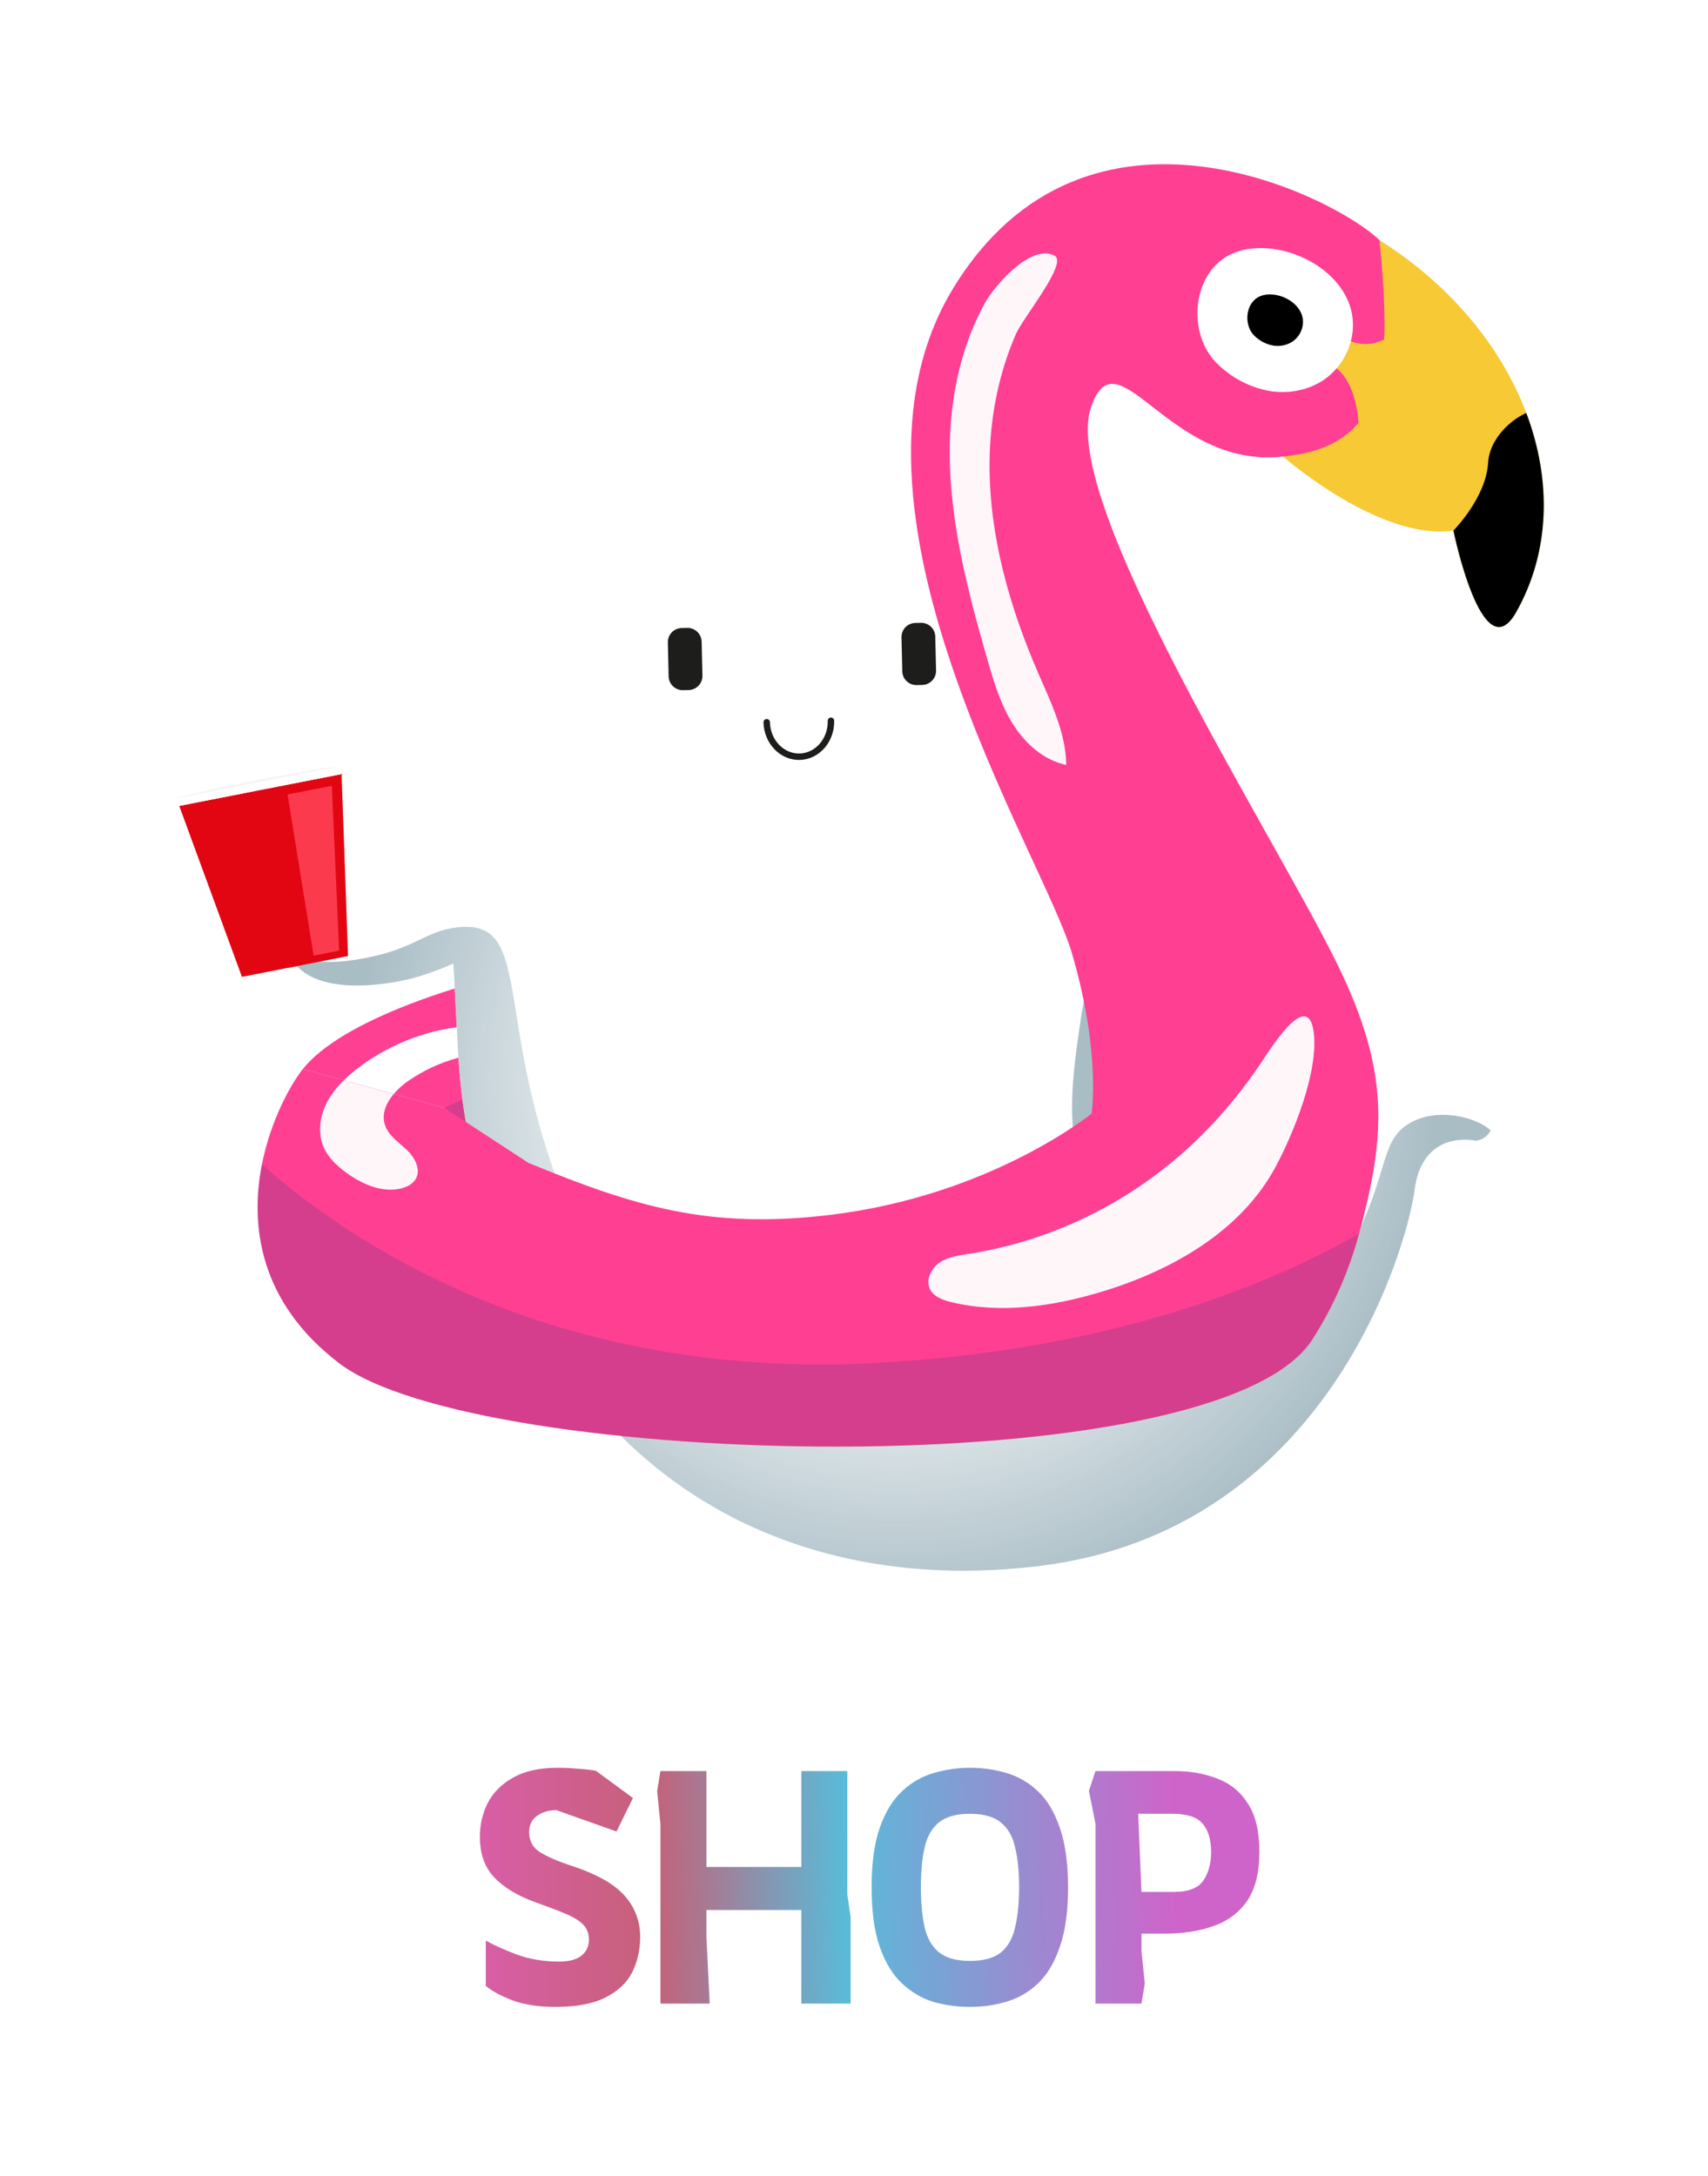<svg width="208" height="265" viewBox="0 0 208 265" fill="none" xmlns="http://www.w3.org/2000/svg">
<g filter="url(#filter0_d)">
<path d="M67.64 244.4C65.587 244.4 63.84 244.133 62.4 243.6C60.96 243.04 59.88 242.453 59.16 241.84V236.32C60.093 236.853 61.333 237.413 62.88 238C64.453 238.587 66.187 238.88 68.08 238.88C69.307 238.88 70.213 238.64 70.8 238.16C71.413 237.68 71.72 237.027 71.72 236.2C71.72 235.453 71.48 234.84 71 234.36C70.52 233.88 69.8 233.44 68.84 233.04C67.88 232.64 66.653 232.173 65.16 231.64C63.027 230.867 61.373 229.867 60.2 228.64C59.027 227.413 58.44 225.76 58.44 223.68C58.44 222.213 58.76 220.84 59.4 219.56C60.067 218.28 61.093 217.253 62.48 216.48C63.893 215.68 65.693 215.28 67.88 215.28C68.733 215.28 69.573 215.32 70.4 215.4C71.253 215.453 71.973 215.533 72.56 215.64L77.08 218.96L75.08 223.04L67.76 220.44C66.8 220.44 66 220.68 65.36 221.16C64.747 221.613 64.44 222.267 64.44 223.12C64.44 224.187 64.88 225 65.76 225.56C66.667 226.12 67.933 226.667 69.56 227.2C72.653 228.213 74.827 229.44 76.08 230.88C77.333 232.293 77.96 233.96 77.96 235.88C77.96 237.427 77.64 238.853 77 240.16C76.36 241.44 75.28 242.467 73.76 243.24C72.267 244.013 70.227 244.4 67.64 244.4ZM80.427 244V222.12L80.027 218.12L80.427 215.68H86.027V227.36H97.587V215.68H103.187V230.72L103.587 233.48V244H97.587V232.6H86.027V235.84L86.427 244H80.427ZM118.106 244.4C116.613 244.4 115.146 244.2 113.706 243.8C112.293 243.373 111.013 242.627 109.866 241.56C108.719 240.493 107.813 239.013 107.146 237.12C106.479 235.227 106.146 232.8 106.146 229.84C106.146 226.88 106.479 224.453 107.146 222.56C107.813 220.667 108.719 219.187 109.866 218.12C111.013 217.053 112.293 216.32 113.706 215.92C115.146 215.493 116.613 215.28 118.106 215.28C119.679 215.28 121.173 215.493 122.586 215.92C124.026 216.347 125.306 217.093 126.426 218.16C127.546 219.227 128.426 220.707 129.066 222.6C129.733 224.493 130.066 226.907 130.066 229.84C130.066 232.773 129.733 235.187 129.066 237.08C128.426 238.973 127.546 240.453 126.426 241.52C125.306 242.587 124.026 243.333 122.586 243.76C121.173 244.187 119.679 244.4 118.106 244.4ZM118.106 238.8C119.786 238.8 121.053 238.453 121.906 237.76C122.759 237.04 123.333 236.013 123.626 234.68C123.946 233.32 124.106 231.707 124.106 229.84C124.106 227.947 123.946 226.333 123.626 225C123.333 223.667 122.759 222.653 121.906 221.96C121.053 221.24 119.786 220.88 118.106 220.88C116.453 220.88 115.186 221.24 114.306 221.96C113.453 222.68 112.879 223.707 112.586 225.04C112.293 226.373 112.146 227.973 112.146 229.84C112.146 231.68 112.293 233.28 112.586 234.64C112.879 235.973 113.453 237 114.306 237.72C115.186 238.44 116.453 238.8 118.106 238.8ZM133.408 244V222.12L132.608 218.08L133.408 215.68H143.008C144.954 215.68 146.701 215.987 148.248 216.6C149.821 217.187 151.061 218.2 151.968 219.64C152.901 221.053 153.368 223.013 153.368 225.52C153.368 228.027 152.874 230.013 151.888 231.48C150.901 232.92 149.528 233.947 147.768 234.56C146.034 235.173 144.048 235.48 141.808 235.48H139.008V237.56L139.408 241.56L139.008 244H133.408ZM139.008 230.4H142.928C144.688 230.4 145.888 229.947 146.528 229.04C147.168 228.107 147.488 226.933 147.488 225.52C147.488 224.027 147.141 222.88 146.448 222.08C145.781 221.28 144.554 220.88 142.768 220.88H138.608L139.008 230.4Z" fill="url(#paint0_linear)"/>
<path d="M130.194 113.467C130.197 113.372 130.198 113.274 130.196 113.175C131.144 114.452 131.955 115.824 132.617 117.27C133.871 120.146 132.929 135.61 132.929 135.61C132.929 135.61 94.188 133.53 61.929 141.396L54.084 134.908L36.876 130.19C46.042 118.72 92.78 109.758 130.194 113.467Z" fill="#FF3F92"/>
<g style="mix-blend-mode:multiply" opacity="0.2">
<path d="M97.572 124.881C72.769 125.904 54.084 134.908 54.084 134.908C54.084 134.908 53.976 136.909 56.881 139.019C59.786 141.13 61.929 141.396 61.929 141.396C94.188 133.53 132.929 135.61 132.929 135.61L133.402 126.805C133.402 126.805 122.375 123.858 97.572 124.881Z" fill="#2B3C76"/>
</g>
<g style="mix-blend-mode:soft-light">
<path d="M41.863 131.557C42.398 131.037 42.964 130.55 43.558 130.097C48.168 126.547 54.733 124.294 60.595 125.133C61.336 125.239 62.286 125.742 62.036 126.447C61.91 126.709 61.697 126.918 61.433 127.037C59.664 128.05 57.582 128.313 55.62 128.864C53.538 129.449 51.564 130.37 49.777 131.589C49.097 132.051 48.483 132.601 47.949 133.226L41.863 131.558L41.863 131.557Z" fill="white"/>
</g>
<path d="M97.546 50.659C71.933 50.124 62.391 67.68 58.465 80.189C54.05 94.257 55.255 93.073 54.152 94.515C53.64 95.184 49.304 99.401 44.584 102.57C38.996 106.32 34.033 110.748 34.751 114.719C36.09 122.126 47.566 119.795 49.998 119.2C51.783 118.717 53.528 118.093 55.216 117.335C55.216 117.335 55.43 121.32 55.645 125.538C55.861 129.755 56.077 134.205 57.449 140.155C66.189 178.08 94.209 194.742 126.713 190.687C161.394 186.361 171.291 152.316 172.276 144.863C173.262 137.409 179.686 138.917 179.686 138.917C180.074 138.886 180.447 138.755 180.769 138.538C181.091 138.32 181.352 138.022 181.524 137.674C182.164 136.449 180.935 135.262 180.935 135.262C180.935 135.262 174.203 129.914 167.254 134.698C160.304 139.483 160.907 150.575 148.864 153.593C136.821 156.612 133.932 140.786 134.935 130.18C135.879 120.192 136.891 119.769 137.495 119.61C137.778 119.536 139.843 121.308 144.237 121.674C148.665 122.044 150.68 121.488 152.177 120.894C153.611 120.325 156.244 118.984 157.027 116.442C158.28 112.37 155.049 110.05 153.861 109.214C152.673 108.379 144.002 102.3 142.78 101.237C141.559 100.174 138.525 96.582 138.386 95.173C138.248 93.764 132.607 50.385 97.546 50.659Z" fill="white"/>
<path d="M56.402 112.88C66.612 112.41 57.611 130.467 76.266 160.86C87.085 178.485 98.27 174.383 110.417 174.383C128.833 174.383 142.939 169.681 156.299 164.442C170.579 146.012 166.805 140.012 171.339 136.987C174.963 134.57 180.189 136.246 181.525 137.674C181.352 138.022 181.091 138.32 180.769 138.538C180.447 138.755 180.074 138.886 179.686 138.917C179.686 138.917 173.262 137.409 172.276 144.863C171.291 152.316 161.394 186.361 126.713 190.687C94.209 194.742 66.189 178.08 57.449 140.155C56.077 134.205 55.861 129.755 55.645 125.538C55.43 121.32 55.216 117.335 55.216 117.335C53.528 118.093 51.784 118.717 49.998 119.2C47.566 119.795 36.09 122.126 34.751 114.719C34.718 114.527 34.698 114.334 34.69 114.14C35.195 115.469 36.209 118.541 45.591 116.433C51.032 115.21 52.224 113.073 56.402 112.88Z" fill="url(#paint1_radial)"/>
<path d="M157.027 116.442C156.244 118.984 153.611 120.325 152.177 120.894C150.68 121.488 148.665 122.044 144.237 121.674C139.843 121.308 137.778 119.536 137.495 119.61C136.891 119.769 136.019 121.741 134.935 130.18C133.894 138.285 135.965 151.569 144.532 153.669C141.99 153.411 138.971 152.37 136.241 149.496C129.467 142.362 129.921 135.266 131.649 123.892C133.377 112.517 136.944 115.339 143.54 117.299C148.997 118.921 152.837 117.791 155.159 115.179C156.33 113.861 155.812 111.424 154.855 109.97C156.239 111.138 158.009 113.253 157.027 116.442Z" fill="url(#paint2_radial)"/>
<path d="M111.458 75.862L112.144 75.846C113.09 75.824 113.876 76.574 113.898 77.521L113.993 81.657C114.015 82.603 113.265 83.389 112.319 83.411L111.633 83.427C110.686 83.448 109.901 82.699 109.879 81.752L109.783 77.616C109.761 76.669 110.511 75.884 111.458 75.862Z" fill="#1D1D1B"/>
<path d="M83.006 76.484L83.691 76.468C84.638 76.446 85.423 77.196 85.445 78.143L85.541 82.279C85.563 83.226 84.813 84.011 83.866 84.033L83.181 84.049C82.234 84.071 81.448 83.321 81.427 82.374L81.331 78.238C81.309 77.291 82.059 76.506 83.006 76.484Z" fill="#1D1D1B"/>
<path d="M101.194 87.772C101.248 90.141 99.541 92.103 97.381 92.153C95.22 92.203 93.424 90.323 93.37 87.953" stroke="#1D1D1B" stroke-width="0.784" stroke-miterlimit="10" stroke-linecap="round"/>
<path d="M31.898 141.793C32.972 136.38 35.423 132.024 36.876 130.19L54.084 134.908L64.342 141.609C77.274 146.933 86.371 149.723 101.065 147.953C120.746 145.582 132.929 135.61 132.929 135.61C132.929 135.61 134.11 128.333 130.556 116.139C127.002 103.944 99.802 61.702 116.102 35.068C132.402 8.433 162.852 24.181 167.997 29.25C173.141 34.333 172.09 59.587 156.252 55.598C142.215 57.154 136.087 40.216 132.865 49.591C128.953 60.978 155.293 101.899 162.916 117.534C169.197 130.418 168.806 138.137 165.501 150.254C164.274 154.818 162.352 159.166 159.803 163.145C148.148 181.16 58.172 178.905 41.299 166.01C31.542 158.556 30.439 149.189 31.898 141.793Z" fill="#FF3F92"/>
<path d="M184.624 74.576C180.513 81.825 176.995 64.613 176.995 64.613C167.979 65.903 156.249 55.594 156.249 55.594C169.579 54.362 169.338 43.604 167.999 29.25C176.689 34.717 182.835 42.281 185.867 50.286C188.985 58.531 188.779 67.231 184.624 74.576Z" fill="#F7C934"/>
<g style="mix-blend-mode:multiply" opacity="0.2">
<path d="M165.5 150.254C164.274 154.818 162.352 159.166 159.803 163.145C148.148 181.16 58.172 178.905 41.299 166.01C31.542 158.556 30.439 149.189 31.898 141.793C41.844 150.665 66.678 168.103 106.57 165.983C134.251 164.509 153.452 157.056 165.5 150.254Z" fill="#2B3C76"/>
</g>
<path d="M161.713 39.343C161.713 39.343 165.383 44.754 170.751 39.828C171.626 54.934 165.38 55.459 165.38 55.459C165.38 55.459 166.579 46.095 161.459 44.069C160.862 43.177 161.713 39.343 161.713 39.343Z" fill="#F7C934"/>
<path d="M148.271 44.324C149.984 46.011 152.16 47.152 154.523 47.601C156.876 48.004 159.406 47.544 161.353 46.161C162.349 45.442 163.172 44.509 163.761 43.431C164.35 42.352 164.69 41.156 164.757 39.928C165.055 33.528 157.161 29.122 151.359 30.444C145.234 31.84 144.169 40.395 148.271 44.324Z" fill="white"/>
<path d="M152.776 40.904C153.389 41.507 154.167 41.915 155.012 42.076C155.863 42.232 156.741 42.047 157.456 41.561C157.813 41.304 158.107 40.97 158.318 40.584C158.529 40.198 158.65 39.77 158.674 39.331C158.781 37.041 155.956 35.464 153.881 35.937C151.689 36.437 151.308 39.498 152.776 40.904Z" fill="black"/>
<path d="M184.624 74.576C180.513 81.825 176.995 64.613 176.995 64.613C176.995 64.613 180.995 60.596 181.225 56.315C181.353 53.927 183.347 51.453 185.867 50.286C188.985 58.531 188.779 67.231 184.624 74.576Z" fill="black"/>
<g style="mix-blend-mode:soft-light" opacity="0.95">
<path d="M115.679 53.675C115.424 62.724 117.742 71.632 120.25 80.33C121.029 83.033 121.845 85.768 123.335 88.153C124.826 90.539 127.096 92.572 129.848 93.155C129.798 89.232 127.996 85.579 126.436 81.979C122.946 73.93 120.479 65.301 120.507 56.527C120.525 51.102 121.548 45.633 123.731 40.653C124.619 38.628 130.085 32.019 128.422 31.138C125.516 29.6 121.049 34.92 119.991 36.817C117.146 41.915 115.841 47.874 115.679 53.675Z" fill="white"/>
</g>
<g style="mix-blend-mode:soft-light" opacity="0.95">
<path d="M118.058 152.68C116.802 152.875 115.488 153.043 114.433 153.751C113.378 154.46 112.691 155.907 113.276 157.035C113.746 157.94 114.822 158.324 115.813 158.565C121.843 160.03 128.224 159.098 134.165 157.305C142.706 154.726 151.124 149.956 155.343 142.094C157.541 137.999 160.581 130.473 159.986 125.735C159.329 120.497 155.061 127.187 153.721 129.207C148.452 137.148 141.496 143.618 132.935 147.896C128.252 150.247 123.234 151.861 118.058 152.68Z" fill="white"/>
</g>
<g style="mix-blend-mode:soft-light" opacity="0.95">
<path d="M41.865 131.558L47.947 133.226C46.991 134.362 46.422 135.725 46.903 137.075C47.347 138.321 48.549 139.098 49.512 140.004C50.476 140.91 51.281 142.337 50.663 143.506C50.295 144.203 49.514 144.586 48.745 144.753C46.434 145.253 44.058 144.189 42.151 142.792C41.056 141.99 40.019 141.034 39.455 139.8C38.666 138.072 38.923 135.996 39.785 134.303C40.326 133.282 41.028 132.355 41.865 131.558Z" fill="white"/>
</g>
<path d="M29.463 118.961L36.783 117.526L32.572 96.037L21.827 98.142L29.463 118.961Z" fill="#E20613"/>
<path d="M42.384 116.429L35.064 117.863L30.852 96.374L41.597 94.268L42.384 116.429Z" fill="#E20613"/>
<path d="M20.568 97.586C20.516 97.323 25.337 96.156 31.336 94.981C37.335 93.805 42.239 93.066 42.291 93.329C42.343 93.592 37.521 94.758 31.523 95.934C25.524 97.109 20.619 97.849 20.568 97.586Z" fill="#F5F5F5"/>
<path d="M42.233 93.162L20.325 97.455C20.239 97.472 20.163 97.522 20.114 97.595C20.065 97.668 20.047 97.758 20.064 97.844L20.122 98.139C20.138 98.225 20.189 98.301 20.262 98.35C20.335 98.399 20.424 98.417 20.511 98.4L42.418 94.107C42.461 94.099 42.501 94.082 42.538 94.058C42.574 94.034 42.605 94.003 42.629 93.967C42.654 93.931 42.67 93.89 42.679 93.847C42.688 93.805 42.688 93.761 42.679 93.718L42.622 93.423C42.605 93.337 42.554 93.261 42.481 93.212C42.408 93.163 42.319 93.145 42.233 93.162Z" fill="white"/>
<path d="M38.194 116.376L41.297 115.768L40.412 95.697L35.022 96.754L38.194 116.376Z" fill="#FC3A4D"/>
</g>
<defs>
<filter id="filter0_d" x="0" y="0" width="208" height="279" filterUnits="userSpaceOnUse" color-interpolation-filters="sRGB">
<feFlood flood-opacity="0" result="BackgroundImageFix"/>
<feColorMatrix in="SourceAlpha" type="matrix" values="0 0 0 0 0 0 0 0 0 0 0 0 0 0 0 0 0 0 127 0" result="hardAlpha"/>
<feOffset/>
<feGaussianBlur stdDeviation="10"/>
<feComposite in2="hardAlpha" operator="out"/>
<feColorMatrix type="matrix" values="0 0 0 0 0.055 0 0 0 0 0.957 0 0 0 0 0.933 0 0 0 1 0"/>
<feBlend mode="normal" in2="BackgroundImageFix" result="effect1_dropShadow"/>
<feBlend mode="normal" in="SourceGraphic" in2="effect1_dropShadow" result="shape"/>
</filter>
<linearGradient id="paint0_linear" x1="143" y1="232.5" x2="57" y2="234" gradientUnits="userSpaceOnUse">
<stop stop-color="#CE64CA"/>
<stop offset="0.464" stop-color="#59BBD9"/>
<stop offset="0.74" stop-color="#C66078"/>
<stop offset="1" stop-color="#DA5EAA"/>
</linearGradient>
<radialGradient id="paint1_radial" cx="0" cy="0" r="1" gradientUnits="userSpaceOnUse" gradientTransform="translate(109.259 132.229) rotate(174.387) scale(81.757)">
<stop offset="0.324" stop-color="white"/>
<stop offset="0.801" stop-color="#A0B6BF" stop-opacity="0.9"/>
</radialGradient>
<radialGradient id="paint2_radial" cx="0" cy="0" r="1" gradientUnits="userSpaceOnUse" gradientTransform="translate(-6351.72 19867) rotate(180) scale(3504.13 5723.34)">
<stop offset="0.324" stop-color="white"/>
<stop offset="0.801" stop-color="#A0B6BF" stop-opacity="0.9"/>
</radialGradient>
</defs>
</svg>
